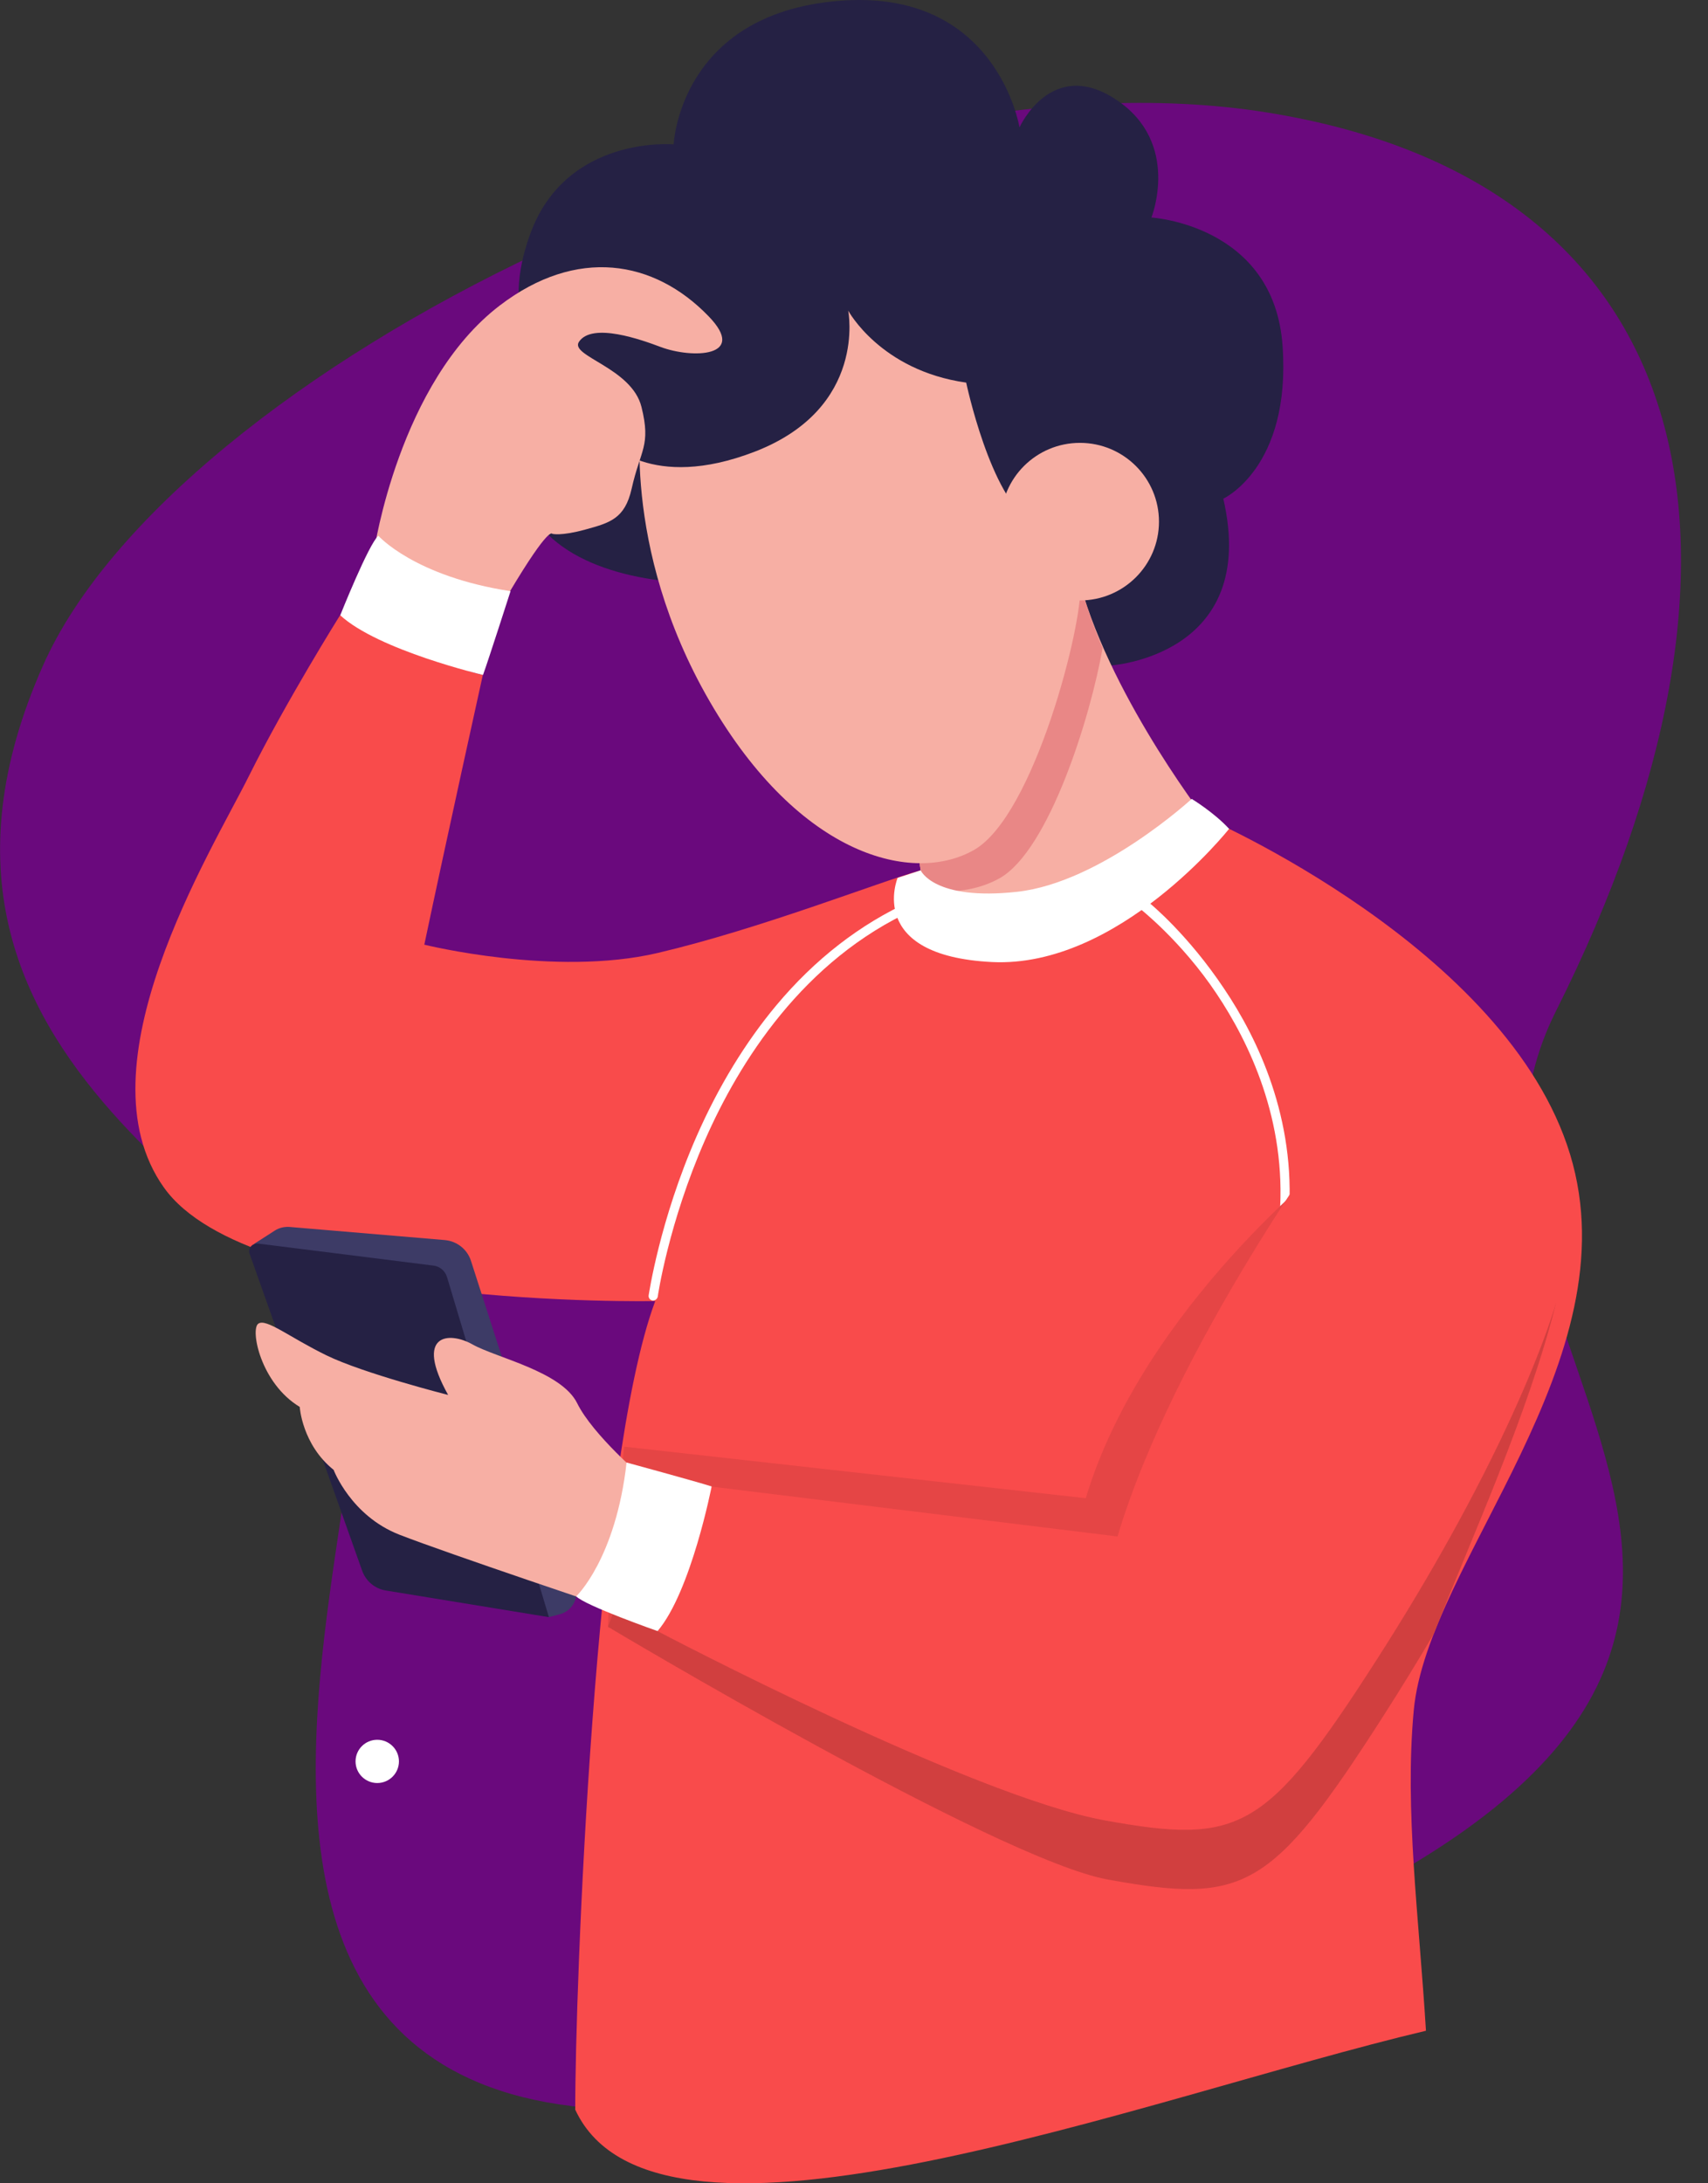 <svg width="54" height="69" viewBox="0 0 54 69" fill="none" xmlns="http://www.w3.org/2000/svg">
<rect x="0" y="0" width="54" height="69" fill="#333333" stroke="none"/>
<path d="M39.515 61.481C62.399 51.804 43.986 42.315 49.193 31.954C56.414 17.578 53.952 5.789 40.066 3.556C26.186 1.329 5.47 11.757 1.36 21.032C-4.324 33.852 9.587 38.459 11.057 43.139C12.57 47.954 -1.224 78.713 39.515 61.481Z" fill="#6A097D"/>
<path d="M35.111 21.032C35.111 21.032 39.827 20.739 38.676 15.76C38.676 15.76 40.819 14.777 40.55 10.939C40.287 7.101 36.403 6.875 36.403 6.875C36.403 6.875 37.346 4.52 35.294 3.153C33.242 1.786 32.232 4.026 32.232 4.026C32.232 4.026 31.521 -0.398 26.499 0.029C21.476 0.45 21.298 4.563 21.298 4.563C21.298 4.563 17.911 4.258 16.765 7.388C15.62 10.518 17.513 11.629 17.513 11.629C17.513 11.629 16.03 12.428 16.337 14.881C16.643 17.328 19.075 18.237 21.555 18.414C24.042 18.585 35.111 21.032 35.111 21.032Z" fill="#252144"/>
<path d="M49.64 36.482C47.655 29.953 38.082 25.828 38.082 25.828L32.134 28.861L30.915 29.398L30.143 28.781L29.102 27.506C27.76 27.884 24.042 29.355 20.79 30.118C17.537 30.88 13.415 29.855 13.415 29.855C14.113 26.542 15.265 21.331 15.265 21.331C14.009 21.056 10.751 19.445 10.751 19.445C10.751 19.445 9.048 22.161 7.865 24.534C6.683 26.908 2.451 33.693 5.183 37.531C7.914 41.37 20.716 41.119 20.716 41.119C18.793 46.239 18.18 62.952 18.187 66.674C20.79 72.276 36.25 66.265 45.083 64.179C44.862 60.572 44.403 57.216 44.697 54.056C45.132 49.363 51.625 43.011 49.64 36.482Z" fill="#F94B4B"/>
<path d="M38.29 26.127C38.29 26.127 35.197 22.203 34.155 18.475C33.108 14.753 28.728 25.114 28.728 25.114L29.108 27.506L30.321 29.623L34.474 29.019L38.29 26.127Z" fill="#F7AFA4"/>
<path d="M34.155 18.475C33.108 14.753 28.728 25.114 28.728 25.114L29.108 27.506L29.371 28.134C30.235 28.244 31.007 28.092 31.613 27.75C33.169 26.859 34.48 22.655 34.86 20.477C34.596 19.86 34.357 19.189 34.155 18.475Z" fill="#E98786"/>
<path d="M40.746 38.422L40.458 38.404C40.679 35.414 39.496 32.949 38.467 31.411C37.353 29.739 36.036 28.714 36.023 28.702L36.342 28.537C36.391 28.58 37.567 29.544 38.706 31.253C39.766 32.827 40.973 35.347 40.746 38.422Z" fill="white"/>
<path d="M42.136 36.647C42.136 36.647 36.146 41.296 34.327 47.349L19.736 45.72C19.736 45.72 19.271 49.534 19.222 51.419C19.222 51.419 30.596 55.733 34.829 56.502C39.062 57.265 39.913 56.874 43.423 51.401C46.933 45.928 47.367 43.755 47.864 41.522" fill="#E54545"/>
<path d="M42.498 37.092C42.498 37.092 37.261 44.176 35.423 50.309L20.551 47.471C20.551 47.471 19.92 49.571 19.222 51.413C19.222 51.413 31.534 58.772 35.031 59.401C39.325 60.176 40.182 59.779 43.735 54.232C44.311 53.335 44.844 52.463 45.334 51.627C46.473 48.71 48.311 44.726 49.193 41.187L42.498 37.092Z" fill="#D13F3F"/>
<path d="M20.294 12.855C20.294 12.855 19.577 17.23 22.438 22.167C25.298 27.103 28.894 27.951 30.799 26.859C32.703 25.767 34.247 19.689 34.155 18.469C34.063 17.255 32.036 11.653 32.036 11.653C32.036 11.653 26.407 7.058 25.163 8.242C23.92 9.42 20.294 12.855 20.294 12.855Z" fill="#F7AFA4"/>
<path d="M19.209 13.929C19.209 13.929 20.563 15.552 23.871 14.271C27.43 12.892 26.817 9.817 26.817 9.817C26.817 9.817 27.834 11.708 30.547 12.092C30.547 12.092 31.313 15.723 32.599 16.486C33.886 17.249 31.742 13.813 34.541 13.502C37.346 13.191 34.492 5.887 34.492 5.887L27.828 3.458L22.885 5.283C22.885 5.283 18.462 7.473 18.217 9.139C17.978 10.805 19.209 13.929 19.209 13.929Z" fill="#252144"/>
<path d="M11.829 17.395C11.829 17.395 12.613 12.086 15.804 9.652C18.23 7.803 20.673 8.206 22.401 9.993C23.657 11.287 21.886 11.342 20.882 10.964C20.312 10.75 18.72 10.17 18.303 10.805C18.009 11.257 19.975 11.623 20.281 12.861C20.588 14.094 20.245 14.21 19.969 15.449C19.755 16.394 19.283 16.523 18.505 16.736C17.727 16.95 17.458 16.87 17.458 16.87C17.458 16.87 17.372 16.596 16.122 18.689C15.449 19.848 11.829 17.395 11.829 17.395Z" fill="#F7AFA4"/>
<path d="M17.347 51.108L17.697 51.017C18.089 50.913 18.315 50.504 18.193 50.114L14.891 39.85C14.775 39.484 14.45 39.228 14.07 39.191L9.158 38.776C8.992 38.764 8.827 38.801 8.686 38.892L8.031 39.313L17.347 51.108Z" fill="#3D3B66"/>
<path d="M8.159 39.301L13.703 39.997C13.905 40.021 14.07 40.161 14.132 40.357L17.354 51.108L12.202 50.266C11.853 50.211 11.565 49.967 11.449 49.638L7.896 39.637C7.823 39.46 7.97 39.283 8.159 39.301Z" fill="#252144"/>
<path d="M20.349 46.715C20.349 46.715 18.744 45.354 18.248 44.347C17.752 43.34 15.675 42.907 14.934 42.486C14.193 42.071 13.09 42.151 14.168 44.085C14.168 44.085 11.498 43.408 10.322 42.834C9.146 42.26 8.417 41.656 8.166 41.833C7.908 42.01 8.233 43.713 9.476 44.463C9.476 44.463 9.55 45.653 10.548 46.453C10.548 46.453 11.094 47.905 12.631 48.503C14.168 49.101 19.559 50.907 19.559 50.907L20.349 46.715Z" fill="#F7AFA4"/>
<path d="M42.314 35.512C42.314 35.512 37.144 42.505 35.331 48.558L22.505 46.983C22.505 46.983 20.827 51.194 20.796 51.554C20.796 51.554 30.713 56.771 34.945 57.534C39.178 58.296 40.029 57.906 43.539 52.432C47.049 46.959 48.96 42.45 49.456 40.222" fill="#F94B4B"/>
<path d="M34.143 18.976C35.523 18.976 36.642 17.861 36.642 16.486C36.642 15.111 35.523 13.996 34.143 13.996C32.763 13.996 31.644 15.111 31.644 16.486C31.644 17.861 32.763 18.976 34.143 18.976Z" fill="#F7AFA4"/>
<path d="M29.108 27.506C29.108 27.506 29.524 28.476 32.164 28.183C34.804 27.89 37.677 25.248 37.677 25.248C37.677 25.248 38.382 25.675 38.859 26.194C38.859 26.194 35.368 30.6 31.362 30.404C27.356 30.203 28.379 27.744 28.379 27.744L29.108 27.506Z" fill="white"/>
<path d="M19.81 46.221C19.81 46.221 22.027 46.825 22.499 46.977C22.499 46.977 21.849 50.303 20.79 51.548C20.79 51.548 18.493 50.742 18.217 50.449C18.217 50.455 19.467 49.266 19.81 46.221Z" fill="white"/>
<path d="M16.141 18.683C16.141 18.683 15.442 20.861 15.271 21.331C15.271 21.331 11.957 20.55 10.757 19.445C10.757 19.445 11.657 17.188 11.963 16.931C11.957 16.931 13.103 18.219 16.141 18.683Z" fill="white"/>
<path d="M20.649 41.101C20.643 41.101 20.637 41.101 20.631 41.101C20.551 41.089 20.496 41.016 20.508 40.936C20.514 40.912 20.851 38.581 22.027 35.902C22.719 34.328 23.571 32.937 24.545 31.771C25.764 30.313 27.197 29.202 28.79 28.482C28.863 28.452 28.949 28.482 28.979 28.555C29.01 28.629 28.979 28.714 28.906 28.745C25.384 30.343 23.369 33.577 22.297 36.012C21.133 38.66 20.796 40.955 20.796 40.979C20.778 41.052 20.716 41.101 20.649 41.101Z" fill="white"/>
<path d="M11.927 56.35C12.305 56.35 12.613 56.044 12.613 55.666C12.613 55.289 12.305 54.983 11.927 54.983C11.548 54.983 11.241 55.289 11.241 55.666C11.241 56.044 11.548 56.35 11.927 56.35Z" fill="white"/>
</svg>
